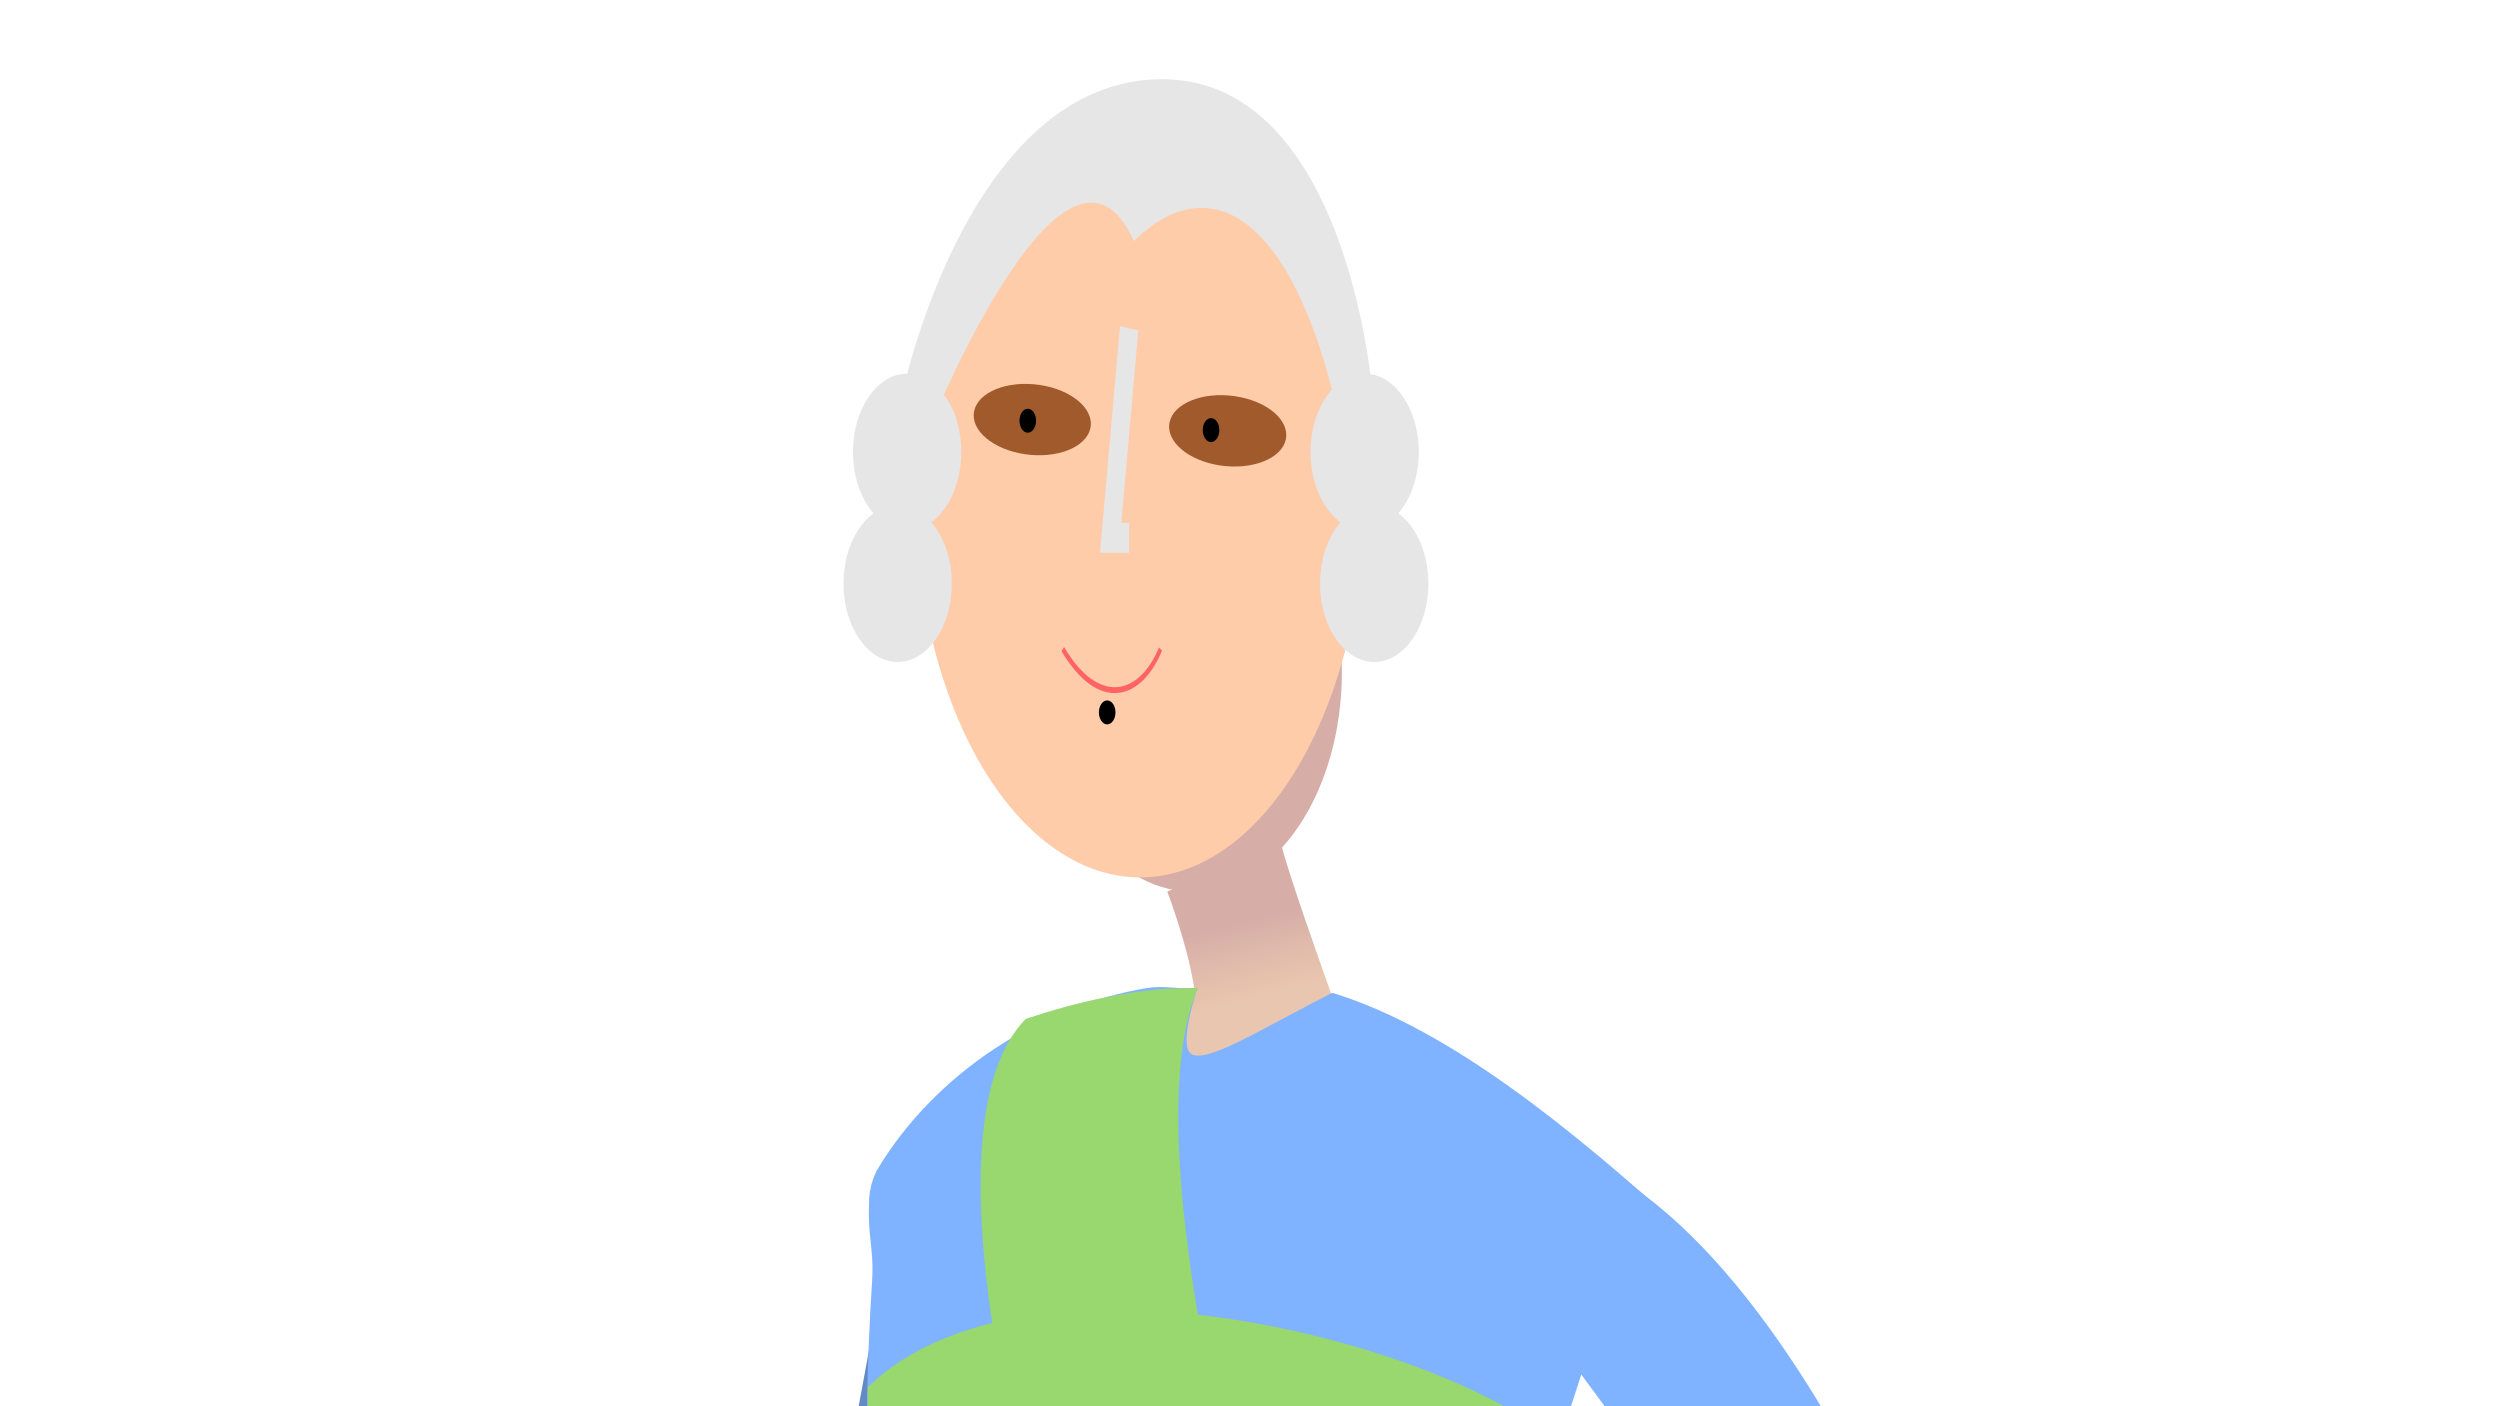 <?xml version="1.0" encoding="UTF-8" standalone="no"?>
<!-- Created with Inkscape (http://www.inkscape.org/) -->

<svg
   xmlns:dc="http://purl.org/dc/elements/1.1/"
   xmlns:cc="http://creativecommons.org/ns#"
   xmlns:rdf="http://www.w3.org/1999/02/22-rdf-syntax-ns#"
   xmlns:svg="http://www.w3.org/2000/svg"
   xmlns="http://www.w3.org/2000/svg"
   xmlns:xlink="http://www.w3.org/1999/xlink"
   xmlns:sodipodi="http://sodipodi.sourceforge.net/DTD/sodipodi-0.dtd"
   xmlns:inkscape="http://www.inkscape.org/namespaces/inkscape"
   width="1920"
   height="1080"
   viewBox="0 0 508 285.75"
   version="1.1"
   id="svg8"
   inkscape:version="0.92.2 (5c3e80d, 2017-08-06)"
   sodipodi:docname="sezsez amadeus template.svg"
   inkscape:export-filename="/home/mbrickn/Projects/aXVI/game/images/characters/sezsez/sezsez amadeus.png"
   inkscape:export-xdpi="96"
   inkscape:export-ydpi="96">
  <title
     id="title37">SEZSEZ Amadeus</title>
  <defs
     id="defs2">
    <linearGradient
       gradientTransform="matrix(0.04,0,0,0.036,30.343,209.746)"
       inkscape:collect="always"
       xlink:href="#linearGradient4368"
       id="linearGradient4370-2"
       x1="1629.36"
       y1="541.247"
       x2="1639.525"
       y2="581.697"
       gradientUnits="userSpaceOnUse" />
    <linearGradient
       inkscape:collect="always"
       id="linearGradient4368">
      <stop
         style="stop-color:#d6ada7;stop-opacity:1;"
         offset="0"
         id="stop4364" />
      <stop
         style="stop-color:#e9c6af;stop-opacity:1"
         offset="1"
         id="stop4366" />
    </linearGradient>
  </defs>
  <sodipodi:namedview
     id="base"
     pagecolor="#ffffff"
     bordercolor="#666666"
     borderopacity="1.0"
     inkscape:pageopacity="0.0"
     inkscape:pageshadow="2"
     inkscape:zoom="0.12374369"
     inkscape:cx="-686.41144"
     inkscape:cy="131.57314"
     inkscape:document-units="mm"
     inkscape:current-layer="g4595"
     showgrid="false"
     inkscape:window-width="1440"
     inkscape:window-height="863"
     inkscape:window-x="1920"
     inkscape:window-y="0"
     inkscape:window-maximized="1"
     units="px"
     inkscape:pagecheckerboard="true"
     inkscape:document-rotation="0"
     fit-margin-top="0"
     fit-margin-left="0"
     fit-margin-right="0"
     fit-margin-bottom="0">
    <inkscape:grid
       type="xygrid"
       id="grid4485"
       originx="-275.891"
       originy="169.85" />
  </sodipodi:namedview>
  <g
     inkscape:label="Head"
     inkscape:groupmode="layer"
     id="layer1"
     transform="translate(-275.891,-181.1)"
     style="display:inline" />
  <g
     inkscape:groupmode="layer"
     id="layer3"
     inkscape:label="Body"
     style="display:inline"
     transform="translate(-275.891,-169.85)">
    <g
       id="g4573"
       transform="matrix(4.006,0,0,4.491,93.18,-795.796)">
      <g
         id="g4595"
         transform="matrix(2.354,0,0,2.354,-117.656,-282.69)">
        <ellipse
           style="display:inline;fill:#d6ada7;fill-opacity:1;stroke:#d6ada7;stroke-width:0.251;stroke-linecap:round;stroke-linejoin:round;stroke-miterlimit:4;stroke-dasharray:none;stroke-dashoffset:0;stroke-opacity:1;paint-order:stroke fill markers"
           id="path4560-2"
           cx="95.044"
           cy="224.343"
           rx="3.102"
           ry="4.098" />
        <path
           style="display:inline;fill:url(#linearGradient4370-2);fill-opacity:1;stroke:none;stroke-width:0.157px;stroke-linecap:butt;stroke-linejoin:miter;stroke-opacity:1"
           d="m 96.848,227.767 c -0.605,-0.023 -2.338,0.803 -2.338,0.803 0,0 0.449,1.041 0.585,1.889 -0.016,0.029 -0.041,0.041 -0.067,0.056 -2.24,0.283 -4.678,1.295 -5.902,3.096 -1.088,1.774 4.024,3.439 6.067,3.854 2.043,0.415 4.432,-0.506 8.901,-2.863 -1.97,-1.569 -3.781,-3.335 -6.003,-3.944 -0.006,-0.015 -0.012,-0.029 -0.019,-0.047 0.002,-0.024 0.003,-0.032 -7.61e-4,-0.002 -0.213,-0.531 -1.013,-2.542 -1.103,-2.943 -0.133,-0.047 0.041,0.098 -0.12,0.101 z"
           id="path4612-9"
           inkscape:connector-curvature="0"
           sodipodi:nodetypes="cccccccccccc" />
        <path
           sodipodi:nodetypes="cccccc"
           inkscape:connector-curvature="0"
           id="path4291"
           d="m 112.94,247.337 c 0,0 0.635,0.614 0.958,0.94 0.323,0.326 1.223,0.778 1.364,1.33 -0.124,2.957 -2.891,2.006 -3.29,-0.376 -0.127,-0.665 -0.844,-1.643 -0.844,-1.643 z"
           style="display:inline;fill:#000000;fill-opacity:0.988;stroke:#000000;stroke-width:0.053px;stroke-linecap:butt;stroke-linejoin:miter;stroke-opacity:1" />
        <path
           style="display:inline;fill:#000000;fill-opacity:0.988;stroke:#000000;stroke-width:0.053px;stroke-linecap:butt;stroke-linejoin:miter;stroke-opacity:1"
           d="m 86.163,247.285 c 0,0 -0.83,1.355 -1.153,1.681 -0.323,0.326 -1.223,0.778 -1.364,1.33 0.124,2.957 2.891,2.006 3.29,-0.376 0.127,-0.665 0.844,-1.643 0.844,-1.643 z"
           id="path4565-7"
           inkscape:connector-curvature="0"
           sodipodi:nodetypes="cccccc" />
        <path
           sodipodi:nodetypes="cccccc"
           inkscape:connector-curvature="0"
           id="path4642-0"
           d="m 88.421,236.151 c 0,0 -1.806,9.129 -2.395,10.377 -0.589,1.248 1.906,3.382 1.888,2.414 -0.018,-0.968 4.496,-7.479 2.809,-14.57 -2.225,-2.721 -2.302,1.779 -2.302,1.779 z"
           style="display:inline;fill:#638ac5;fill-opacity:1;stroke:#638ac5;stroke-width:0.18px;stroke-linecap:butt;stroke-linejoin:miter;stroke-opacity:1" />
        <path
           style="display:inline;fill:#80b3ff;fill-opacity:1;stroke:none;stroke-width:0.18px;stroke-linecap:butt;stroke-linejoin:miter;stroke-opacity:1"
           d="m 88.101,234.392 c -0.085,0.733 0.097,0.986 0.047,1.669 -0.448,6.135 0.495,10.407 2.31,15.824 l 11.903,-0.056 c -1.795,-7.192 -1.008,-8.191 1.291,-14.591 0.145,-0.575 0.002,-2.07 -0.369,-2.643 -1.255,-1.935 -3.618,1.539 -7.945,2.19 -3.737,0.562 -5.989,-3.201 -7.236,-2.392 z"
           id="path4617-9"
           inkscape:connector-curvature="0"
           sodipodi:nodetypes="cscccssc" />
        <path
           sodipodi:nodetypes="cscccscc"
           inkscape:connector-curvature="0"
           id="path4623-3"
           d="m 88.35,233.939 c -1.247,2.032 4.609,3.939 6.949,4.414 2.34,0.475 5.077,-0.579 10.196,-3.28 -2.252,-1.794 -4.884,-3.763 -7.423,-4.464 -2.517,1.144 -3.739,2.043 -3.043,-0.093 -0.326,0.01 -0.623,-0.053 -0.949,-0.005 -2.279,0.342 -4.493,1.609 -5.73,3.428 z"
           style="display:inline;fill:#80b3ff;fill-opacity:1;stroke:#80b3ff;stroke-width:0.18px;stroke-linecap:butt;stroke-linejoin:miter;stroke-opacity:1" />
        <path
           style="display:inline;fill:#80b3ff;fill-opacity:1;stroke:#80b3ff;stroke-width:0.18px;stroke-linecap:butt;stroke-linejoin:miter;stroke-opacity:1"
           d="m 102.146,236.168 c 0,0 8.544,10.192 9.037,11.473 0.493,1.281 2.764,0.604 2.028,-0.107 -0.736,-0.711 -4.497,-12.575 -10.676,-14.061 -3.691,-0.708 -0.389,2.695 -0.389,2.695 z"
           id="path4640-6"
           inkscape:connector-curvature="0"
           sodipodi:nodetypes="ccccc" />
        <path
           style="display:inline;fill:#99d76f;fill-opacity:1;stroke:#99d76f;stroke-width:0.18px;stroke-linecap:butt;stroke-linejoin:miter;stroke-opacity:1"
           d="m 88.178,240.847 c 5.075,-1.704 11.54,1.63 13.511,1.875 0.365,-1.306 0.699,-1.53 1.208,-3.477 -2.479,-1.929 -11.329,-4.02 -14.755,-1.107 0.002,0.901 0.007,1.802 0.035,2.71 z"
           id="path4552-6"
           inkscape:connector-curvature="0"
           sodipodi:nodetypes="ccccc" />
        <path
           sodipodi:nodetypes="ccccc"
           inkscape:connector-curvature="0"
           id="path4292"
           d="m 95.029,230.516 c -1.91,4.528 4.118,19.338 4.392,21.096 -1.463,0.326 -1.227,0.254 -2.774,0.065 -2.162,-2.212 -8.408,-17.524 -5.144,-20.58 1.128,-0.342 2.508,-0.606 3.525,-0.581 z"
           style="display:inline;fill:#99d76f;fill-opacity:1;stroke:#99d76f;stroke-width:0.18px;stroke-linecap:butt;stroke-linejoin:miter;stroke-opacity:1" />
        <path
           sodipodi:nodetypes="cccccccscccc"
           inkscape:connector-curvature="0"
           id="path4363-6"
           d="m 90.458,251.884 c 0,0 -0.284,6.109 -0.131,7.113 0.169,1.111 1.802,8.956 2.583,9.166 0.781,0.211 1.669,0.207 1.636,-0.369 -0.033,-0.576 -0.709,-7.887 -0.98,-8.962 -0.167,-0.663 0.361,-2.955 0.791,-4.614 0.048,-0.185 2.56,-0.238 2.863,-0.435 0.074,1.525 0.199,4.061 0.242,4.77 0.061,1.008 -1.079,9.506 -0.309,9.683 0.77,0.177 1.654,0.133 1.64,-0.445 0.672,-5.343 5.067,-10.498 3.568,-15.964 z"
           style="display:inline;fill:#80b3ff;fill-opacity:1;stroke:none;stroke-width:0.037px;stroke-linecap:butt;stroke-linejoin:miter;stroke-opacity:1" />
        <g
           transform="matrix(0.153,0,0,0.136,29.833,212.353)"
           id="g4304-2"
           style="display:inline;fill:#99d76f;fill-opacity:1">
          <path
             style="display:inline;fill:#99d76f;fill-opacity:1;stroke:none;stroke-width:0.186px;stroke-linecap:butt;stroke-linejoin:miter;stroke-opacity:1"
             d="m 391.084,457.919 c 3.057,0.247 22.494,0.798 23.488,0.085 2.988,-5.493 4.999,0.397 5.586,0.311 0.855,-0.168 8.608,0.093 8.703,-1.092 0.095,-1.186 1.836,-17.935 0.581,-20.249 -0.187,-0.344 -4.106,-40.967 -5.826,-44.045 -6.455,-11.551 -18.306,1.549 -21.416,2.579 -1.628,0.539 11.001,41.752 11.498,43.705 -3.874,11.117 -19.461,12.187 -28.076,8.376 -1.936,4.918 3.237,9.995 5.462,10.329 z"
             id="path4365-9"
             inkscape:connector-curvature="0"
             sodipodi:nodetypes="cccccsscccc" />
          <path
             sodipodi:nodetypes="cccsscc"
             inkscape:connector-curvature="0"
             id="path4367-1"
             d="m 445.159,459.441 c 0.855,-0.168 9.363,-0.568 9.458,-1.754 0.095,-1.186 1.836,-17.936 0.581,-20.249 -0.187,-0.344 -1.114,-39.962 -2.833,-43.039 -6.455,-11.551 -12.141,0.415 -15.252,1.445 -1.628,0.539 0.324,42.37 0.821,44.322 -9.394,23.279 -9.695,16.517 7.225,19.274 z"
             style="display:inline;fill:#99d76f;fill-opacity:1;stroke:none;stroke-width:0.186px;stroke-linecap:butt;stroke-linejoin:miter;stroke-opacity:1" />
        </g>
        <g
           style="display:inline"
           id="g4345"
           transform="matrix(1.502,0,0,2.174,-22.539,-236.601)">
          <ellipse
             ry="3.396"
             rx="3.226"
             cy="210.448"
             cx="77.537"
             id="path4290"
             style="fill:#ffccaa;stroke-width:0.124;stroke-linecap:round;stroke-linejoin:bevel;paint-order:stroke fill markers" />
          <path
             style="fill:none;stroke:#e6e6e6;stroke-width:0.265px;stroke-linecap:butt;stroke-linejoin:miter;stroke-opacity:1"
             d="m 77.381,208.989 -0.265,1.852 h 0.265"
             id="path4553"
             inkscape:connector-curvature="0" />
          <g
             transform="matrix(-2,0,0,2,230.781,-212.237)"
             id="g4307">
            <path
               sodipodi:nodetypes="cc"
               inkscape:connector-curvature="0"
               id="path4302"
               d="m 77.176,212.031 c -0.254,0.265 -0.554,0.218 -0.701,0"
               style="fill:none;stroke:#ff6363;stroke-width:0.026px;stroke-linecap:butt;stroke-linejoin:miter;stroke-opacity:1" />
          </g>
          <ellipse
             transform="matrix(0.999,0.053,-0.067,0.998,0,0)"
             ry="0.313"
             rx="0.841"
             cy="205.445"
             cx="89.846"
             id="path4311"
             style="fill:#a05a2c;fill-opacity:1;stroke:none;stroke-width:0.137;stroke-linecap:round;stroke-linejoin:bevel;stroke-opacity:1;paint-order:stroke fill markers" />
          <ellipse
             style="fill:#a05a2c;fill-opacity:1;stroke:none;stroke-width:0.137;stroke-linecap:round;stroke-linejoin:bevel;stroke-opacity:1;paint-order:stroke fill markers"
             id="ellipse4313"
             cx="92.649"
             cy="205.396"
             rx="0.841"
             ry="0.313"
             transform="matrix(0.999,0.053,-0.067,0.998,0,0)" />
          <ellipse
             ry="0.693"
             rx="0.777"
             cy="211.246"
             cx="80.897"
             id="path4315"
             style="fill:#e6e6e6;fill-opacity:1;stroke:none;stroke-width:0.137;stroke-linecap:round;stroke-linejoin:bevel;stroke-opacity:1;paint-order:stroke fill markers" />
          <ellipse
             style="fill:#e6e6e6;fill-opacity:1;stroke:none;stroke-width:0.137;stroke-linecap:round;stroke-linejoin:bevel;stroke-opacity:1;paint-order:stroke fill markers"
             id="ellipse4317"
             cx="80.76"
             cy="210.083"
             rx="0.777"
             ry="0.693" />
          <ellipse
             transform="scale(-1,1)"
             style="fill:#e6e6e6;fill-opacity:1;stroke:none;stroke-width:0.137;stroke-linecap:round;stroke-linejoin:bevel;stroke-opacity:1;paint-order:stroke fill markers"
             id="ellipse4319"
             cx="-74.06"
             cy="211.246"
             rx="0.777"
             ry="0.693" />
          <ellipse
             transform="scale(-1,1)"
             ry="0.693"
             rx="0.777"
             cy="210.083"
             cx="-74.196"
             id="ellipse4321"
             style="fill:#e6e6e6;fill-opacity:1;stroke:none;stroke-width:0.137;stroke-linecap:round;stroke-linejoin:bevel;stroke-opacity:1;paint-order:stroke fill markers" />
          <path
             inkscape:connector-curvature="0"
             id="path4323"
             d="m 74.594,209.758 c 0,0 1.905,-2.838 2.855,-1.541 1.115,-0.669 2.271,-0.195 2.901,1.462 0.565,0.007 0.51,-0.178 0.51,-0.178 0,0 -0.381,-2.79 -3.118,-2.713 -2.737,0.076 -3.635,2.832 -3.635,2.832 z"
             style="fill:#e6e6e6;fill-opacity:1;stroke:none;stroke-width:0.026px;stroke-linecap:butt;stroke-linejoin:miter;stroke-opacity:1" />
          <ellipse
             ry="0.106"
             rx="0.119"
             cy="209.806"
             cx="75.927"
             id="path4325"
             style="fill:#000000;fill-opacity:1;stroke:none;stroke-width:0.137;stroke-linecap:round;stroke-linejoin:bevel;stroke-opacity:1;paint-order:stroke fill markers" />
          <ellipse
             style="fill:#000000;fill-opacity:1;stroke:none;stroke-width:0.137;stroke-linecap:round;stroke-linejoin:bevel;stroke-opacity:1;paint-order:stroke fill markers"
             id="ellipse4327"
             cx="78.556"
             cy="209.889"
             rx="0.119"
             ry="0.106" />
          <ellipse
             ry="0.106"
             rx="0.119"
             cy="212.385"
             cx="77.066"
             id="ellipse4329"
             style="fill:#000000;fill-opacity:1;stroke:none;stroke-width:0.137;stroke-linecap:round;stroke-linejoin:bevel;stroke-opacity:1;paint-order:stroke fill markers" />
        </g>
      </g>
    </g>
  </g>
  <g
     inkscape:groupmode="layer"
     id="layer2"
     inkscape:label="Decor"
     style="opacity:0.186"
     transform="translate(-275.891,-181.1)" />
</svg>
